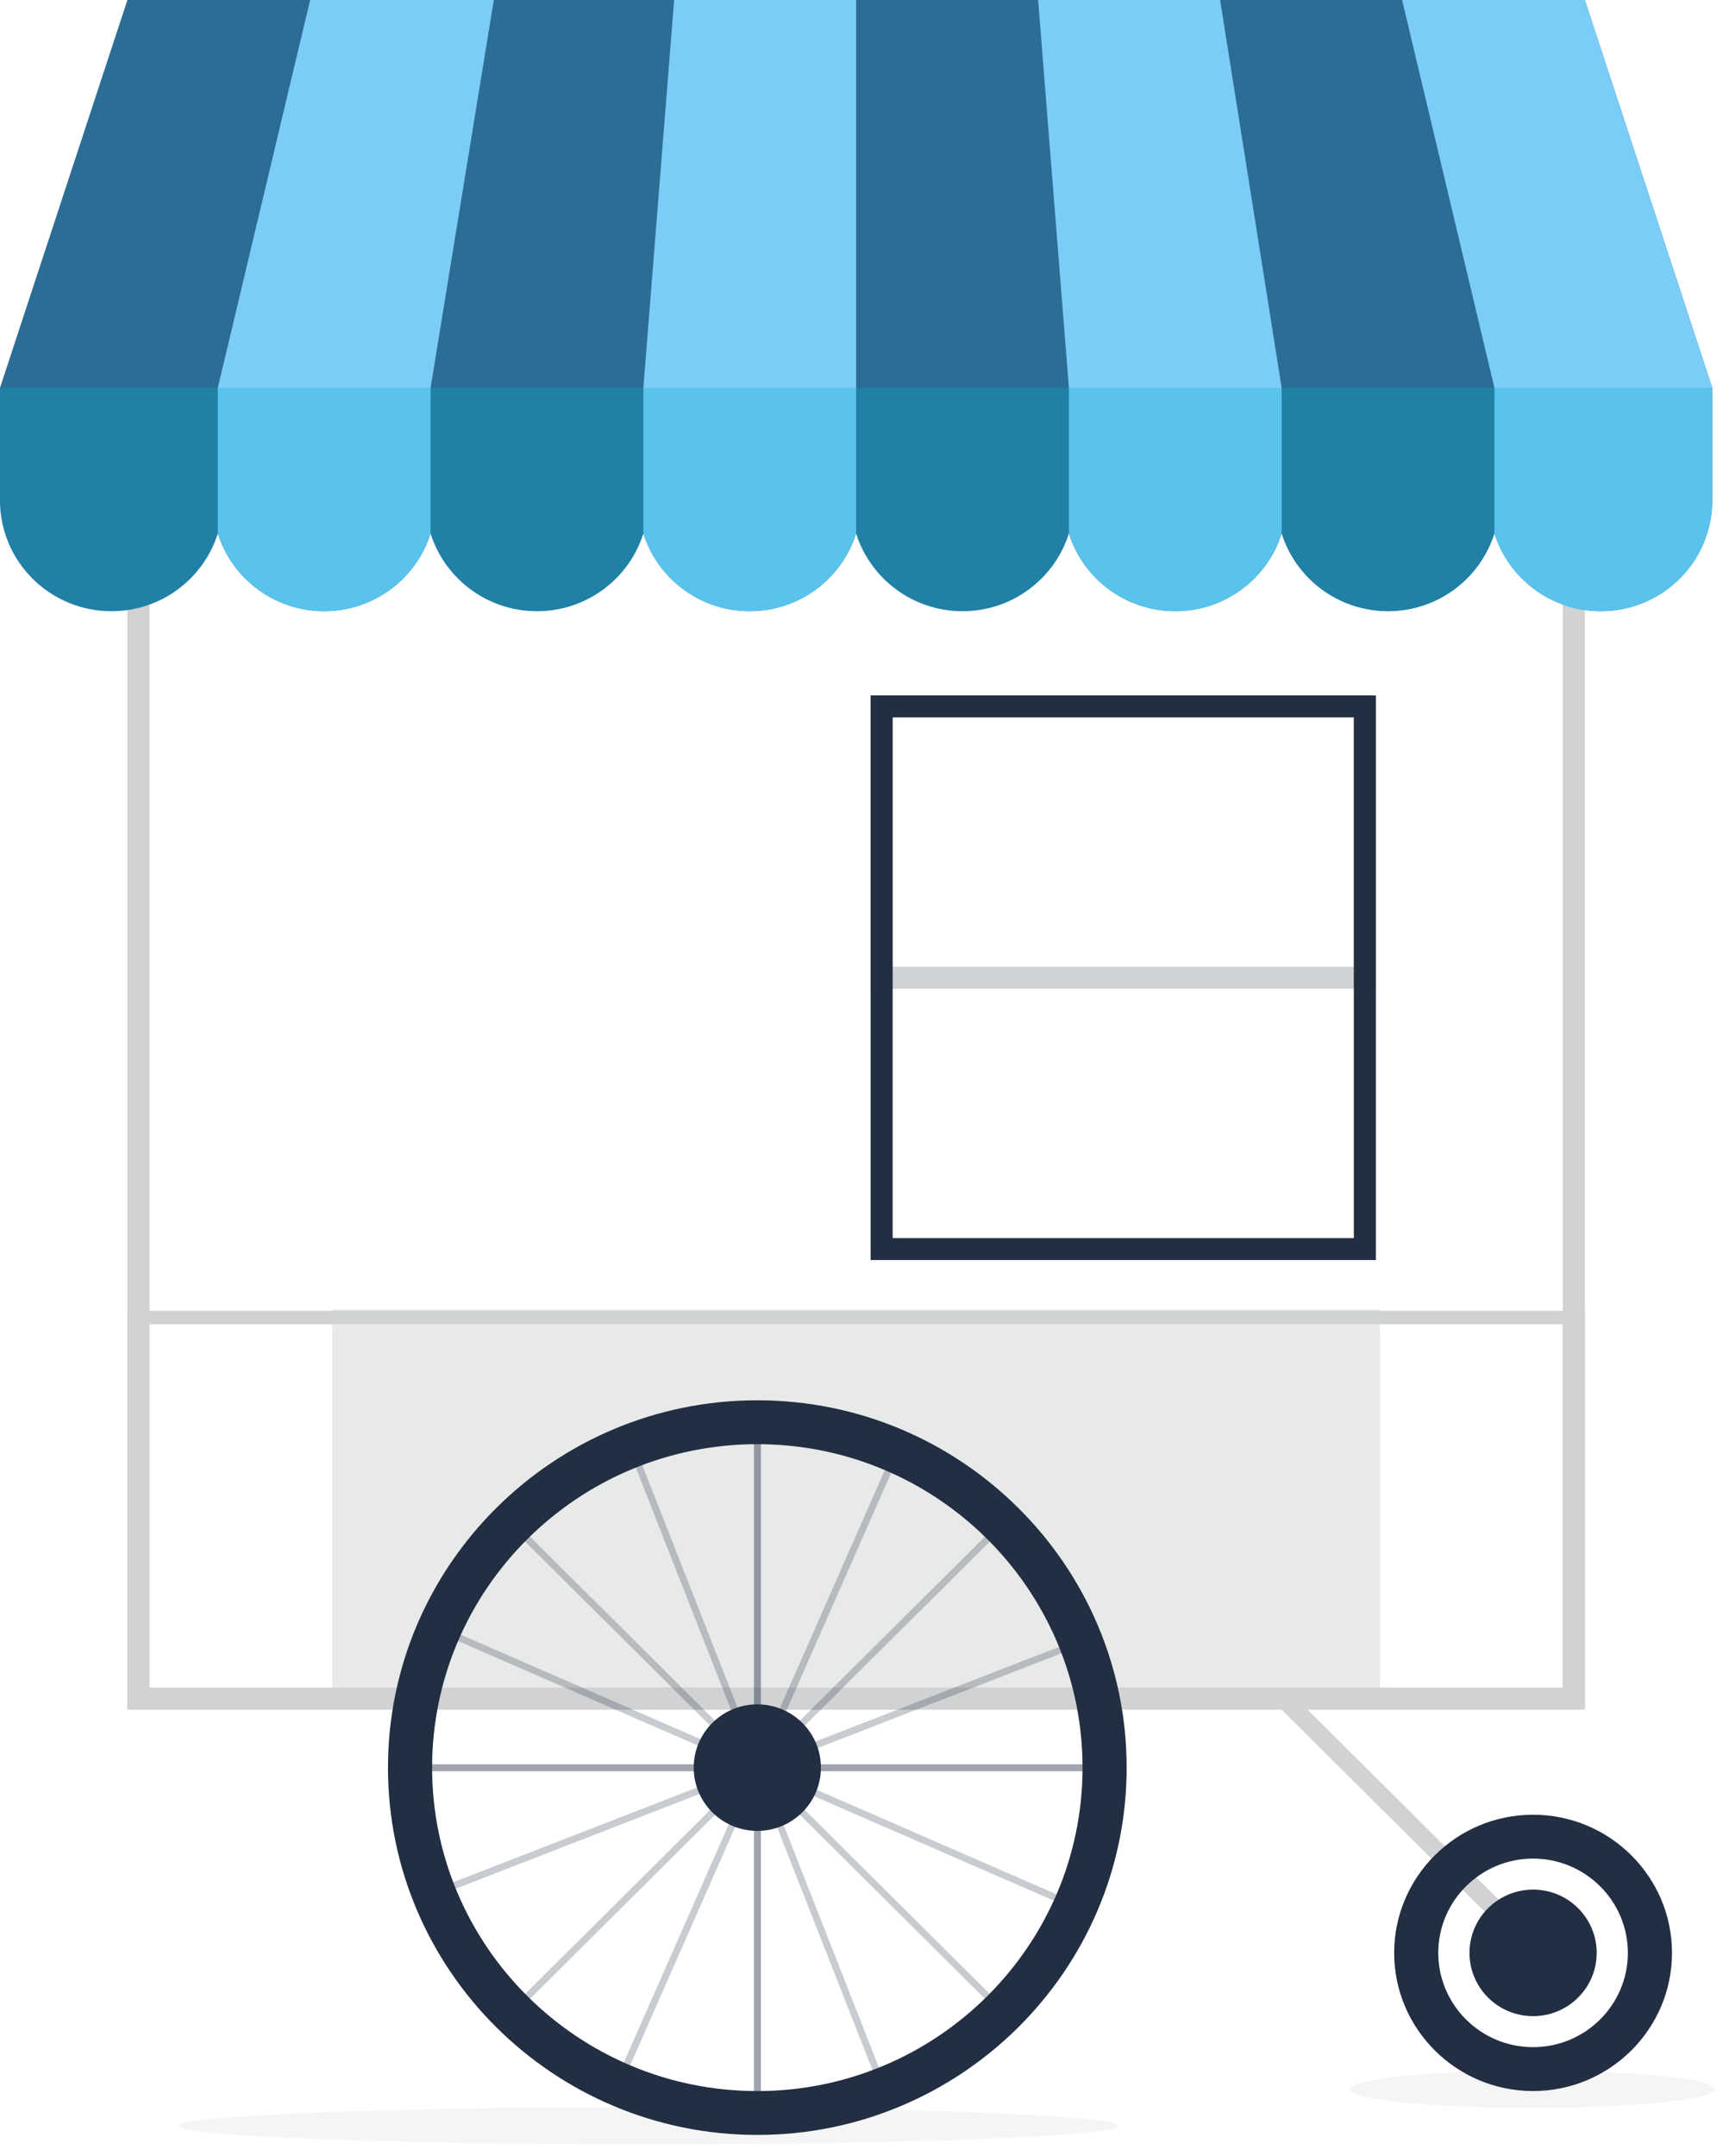 <svg width="73" height="91" viewBox="0 0 73 91" fill="none" xmlns="http://www.w3.org/2000/svg">
<g opacity="0.4">
<path fill-rule="evenodd" clip-rule="evenodd" d="M7.56 89.713C7.56 90.148 16.433 90.501 27.378 90.501C38.324 90.501 47.196 90.148 47.196 89.713C47.196 89.278 38.324 88.925 27.378 88.925C16.433 88.925 7.56 89.278 7.56 89.713Z" fill="#E7E7E7"/>
<path fill-rule="evenodd" clip-rule="evenodd" d="M56.977 88.171C56.977 88.606 60.434 88.959 64.698 88.959C68.963 88.959 72.419 88.606 72.419 88.171C72.419 87.736 68.963 87.383 64.698 87.383C60.434 87.383 56.977 87.736 56.977 88.171Z" fill="#E7E7E7"/>
</g>
<path fill-rule="evenodd" clip-rule="evenodd" d="M65.982 71.22H6.311V55.887H65.982V71.22ZM66.913 72.146H5.38V55.318H66.913V72.146Z" fill="#D0D2D3"/>
<path opacity="0.495" fill-rule="evenodd" clip-rule="evenodd" d="M58.26 71.683H14.033V55.266H58.26V71.683Z" fill="#D0D2D3"/>
<path fill-rule="evenodd" clip-rule="evenodd" d="M57.16 52.251H37.689V30.274H57.16V52.251ZM58.092 53.176H36.758V29.348H58.092V53.176Z" fill="#222E41"/>
<path fill-rule="evenodd" clip-rule="evenodd" d="M65.982 71.22H6.311V19.64H65.982V71.22ZM66.913 72.146H5.38V18.714H66.913V72.146Z" fill="#D0D2D3"/>
<path fill-rule="evenodd" clip-rule="evenodd" d="M64.51 82.487L53.909 71.95L54.456 71.406L65.057 81.944L64.51 82.487Z" fill="#D0D2D3"/>
<path fill-rule="evenodd" clip-rule="evenodd" d="M45.706 74.597C45.706 82.123 39.546 88.247 31.975 88.247C24.403 88.247 18.244 82.123 18.244 74.597C18.244 67.07 24.403 60.947 31.975 60.947C39.546 60.947 45.706 67.07 45.706 74.597ZM47.568 74.597C47.568 66.049 40.573 59.095 31.975 59.095C23.377 59.095 16.381 66.049 16.381 74.597C16.381 83.144 23.377 90.098 31.975 90.098C40.573 90.098 47.568 83.144 47.568 74.597Z" fill="#222E41"/>
<path fill-rule="evenodd" clip-rule="evenodd" d="M68.73 82.415C68.73 84.609 66.935 86.394 64.728 86.394C62.52 86.394 60.725 84.609 60.725 82.415C60.725 80.222 62.52 78.436 64.728 78.436C66.935 78.436 68.73 80.222 68.73 82.415ZM70.593 82.415C70.593 79.2 67.962 76.585 64.728 76.585C61.494 76.585 58.863 79.2 58.863 82.415C58.863 85.63 61.494 88.246 64.728 88.246C67.962 88.246 70.593 85.63 70.593 82.415Z" fill="#222E41"/>
<path fill-rule="evenodd" clip-rule="evenodd" d="M67.414 82.415C67.414 83.89 66.211 85.085 64.728 85.085C63.245 85.085 62.043 83.89 62.043 82.415C62.043 80.941 63.245 79.745 64.728 79.745C66.211 79.745 67.414 80.941 67.414 82.415Z" fill="#222E41"/>
<path opacity="0.218" fill-rule="evenodd" clip-rule="evenodd" d="M57.16 40.799H37.689V30.274H57.16V40.799ZM58.092 41.725H36.758V29.348H58.092V41.725Z" fill="#222E41"/>
<path fill-rule="evenodd" clip-rule="evenodd" d="M66.914 0H5.379L-0 16.367V21.115C-0 23.698 2.106 25.793 4.705 25.793C6.814 25.793 8.599 24.412 9.196 22.511C9.794 24.412 11.579 25.793 13.688 25.793C15.797 25.793 17.582 24.412 18.18 22.511C18.777 24.412 20.562 25.793 22.671 25.793C24.781 25.793 26.566 24.412 27.163 22.511C27.76 24.412 29.545 25.793 31.655 25.793C33.764 25.793 35.549 24.412 36.146 22.511C36.744 24.412 38.529 25.793 40.638 25.793C42.747 25.793 44.532 24.412 45.129 22.511C45.727 24.412 47.512 25.793 49.621 25.793C51.731 25.793 53.516 24.412 54.113 22.511C54.71 24.412 56.495 25.793 58.605 25.793C60.714 25.793 62.499 24.412 63.096 22.511C63.694 24.412 65.479 25.793 67.588 25.793C70.186 25.793 72.293 23.698 72.293 21.115V16.367L66.914 0Z" fill="#2C6D95"/>
<path fill-rule="evenodd" clip-rule="evenodd" d="M20.849 0H13.095L9.196 16.367V22.511C9.793 24.412 11.578 25.793 13.688 25.793C15.797 25.793 17.582 24.412 18.18 22.511V16.367L20.849 0Z" fill="#7CCCF8"/>
<path fill-rule="evenodd" clip-rule="evenodd" d="M28.463 0L27.163 16.367V22.511C27.76 24.412 29.545 25.793 31.655 25.793C33.764 25.793 35.549 24.412 36.147 22.511V0H28.463Z" fill="#7CCCF8"/>
<path fill-rule="evenodd" clip-rule="evenodd" d="M45.13 16.367V22.511C45.727 24.412 47.512 25.793 49.622 25.793C51.731 25.793 53.516 24.412 54.113 22.511V16.367L51.514 0H43.831L45.13 16.367Z" fill="#7CCCF8"/>
<path fill-rule="evenodd" clip-rule="evenodd" d="M72.293 21.115V16.367L66.914 0H59.198L63.096 16.367V22.511C63.694 24.413 65.479 25.793 67.588 25.793C70.186 25.793 72.293 23.698 72.293 21.115Z" fill="#7CCCF8"/>
<g style="mix-blend-mode:multiply" opacity="0.296">
<path fill-rule="evenodd" clip-rule="evenodd" d="M9.196 22.511C9.794 24.413 11.579 25.793 13.688 25.793C15.797 25.793 17.582 24.413 18.18 22.511C18.777 24.413 20.562 25.793 22.671 25.793C24.781 25.793 26.566 24.413 27.163 22.511C27.76 24.413 29.545 25.793 31.655 25.793C33.764 25.793 35.549 24.413 36.146 22.511C36.744 24.413 38.529 25.793 40.638 25.793C42.747 25.793 44.532 24.413 45.129 22.511C45.727 24.413 47.512 25.793 49.621 25.793C51.731 25.793 53.516 24.413 54.113 22.511C54.71 24.413 56.495 25.793 58.605 25.793C60.714 25.793 62.499 24.413 63.096 22.511C63.694 24.413 65.479 25.793 67.588 25.793C70.186 25.793 72.293 23.699 72.293 21.116V16.367H-0V21.116C-0 23.699 2.106 25.793 4.705 25.793C6.814 25.793 8.599 24.413 9.196 22.511Z" fill="#05ADD0"/>
</g>
<path opacity="0.248" fill-rule="evenodd" clip-rule="evenodd" d="M32.127 88.352H31.834V60.853H32.127V88.352Z" fill="#222E41"/>
<path opacity="0.248" fill-rule="evenodd" clip-rule="evenodd" d="M45.812 74.748H18.15V74.457H45.812V74.748Z" fill="#222E41"/>
<path opacity="0.248" fill-rule="evenodd" clip-rule="evenodd" d="M32.127 88.352H31.834V60.853H32.127V88.352Z" fill="#222E41"/>
<path opacity="0.248" fill-rule="evenodd" clip-rule="evenodd" d="M45.812 74.748H18.15V74.457H45.812V74.748Z" fill="#222E41"/>
<path opacity="0.248" fill-rule="evenodd" clip-rule="evenodd" d="M22.304 84.427L22.097 84.222L41.657 64.777L41.864 64.983L22.304 84.427Z" fill="#222E41"/>
<path opacity="0.248" fill-rule="evenodd" clip-rule="evenodd" d="M41.657 84.427L22.097 64.983L22.304 64.777L41.864 84.222L41.657 84.427Z" fill="#222E41"/>
<path opacity="0.248" fill-rule="evenodd" clip-rule="evenodd" d="M26.564 87.255L26.296 87.138L37.397 61.95L37.665 62.067L26.564 87.255Z" fill="#222E41"/>
<path opacity="0.248" fill-rule="evenodd" clip-rule="evenodd" d="M44.59 80.253L19.253 69.218L19.37 68.951L44.707 79.987L44.59 80.253Z" fill="#222E41"/>
<path opacity="0.248" fill-rule="evenodd" clip-rule="evenodd" d="M19.151 79.742L19.045 79.47L44.81 69.463L44.916 69.734L19.151 79.742Z" fill="#222E41"/>
<path opacity="0.248" fill-rule="evenodd" clip-rule="evenodd" d="M36.877 87.462L26.811 61.849L27.083 61.743L37.15 87.356L36.877 87.462Z" fill="#222E41"/>
<path fill-rule="evenodd" clip-rule="evenodd" d="M34.66 74.597C34.66 76.071 33.458 77.267 31.974 77.267C30.491 77.267 29.289 76.071 29.289 74.597C29.289 73.122 30.491 71.927 31.974 71.927C33.458 71.927 34.66 73.122 34.66 74.597Z" fill="#222E41"/>
</svg>
